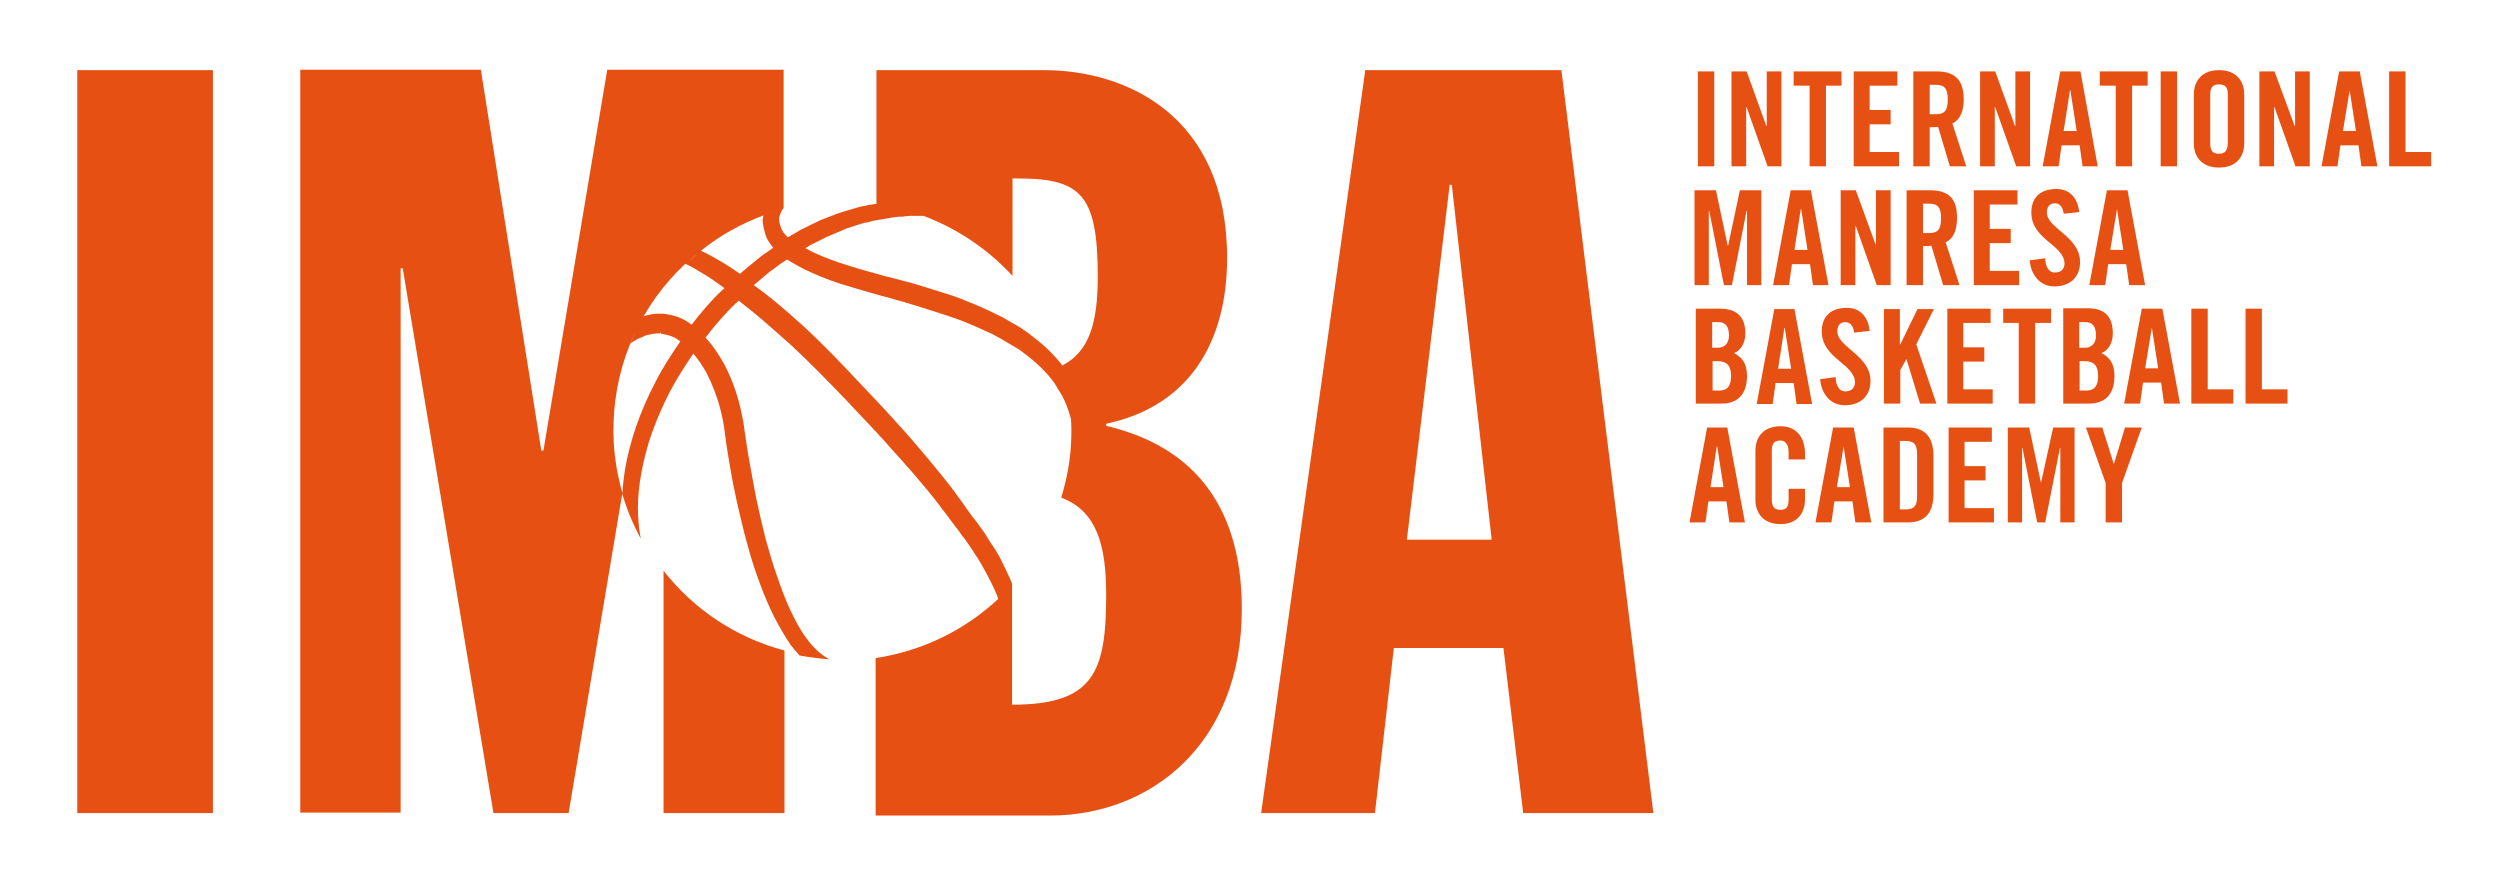 <?xml version="1.0" encoding="utf-8"?>
<!-- Generator: Adobe Illustrator 21.1.0, SVG Export Plug-In . SVG Version: 6.00 Build 0)  -->
<svg version="1.1" id="Capa_1" xmlns="http://www.w3.org/2000/svg" xmlns:xlink="http://www.w3.org/1999/xlink" x="0px" y="0px"
	 viewBox="0 0 595.3 209.6" style="enable-background:new 0 0 595.3 209.6;" xml:space="preserve">
<style type="text/css">
	.st0{fill:#E75013;}
</style>
<g>
	<path class="st0" d="M158,135.9v57.7h28.8v-38.7C175.2,151.8,165.2,145.1,158,135.9 M18.4,193.6h32.3V16.7H18.4V193.6z M254.9,96.2
		c-0.1-0.7-0.2-1.4-0.3-2.1C254.7,94.8,254.8,95.5,254.9,96.2 M254.2,91.8c-0.1-0.4-0.1-0.7-0.2-1.1
		C254.1,91.1,254.1,91.5,254.2,91.8 M263.4,141.7c0,18.4-3,26.1-22.4,26.1v-28.8c0,0,0,0,0,0c-0.3-0.8-0.7-1.7-1-2.3
		c-0.9-1.9-1.7-3.7-2.7-5.3c-0.3-0.6-0.7-1.1-1.1-1.7c-0.3-0.5-0.6-0.9-0.9-1.4c-0.5-0.9-1.1-1.8-1.8-2.7l-0.5-0.7
		c-0.2-0.3-0.4-0.6-0.7-0.9c-0.2-0.3-0.4-0.6-0.7-0.9l-1.3-1.8c-0.8-1.2-1.7-2.4-2.6-3.6l-0.1-0.2c-1.7-2.3-3.8-4.9-6.3-7.9
		c-2.6-3.1-4.8-5.7-7-8.1c-2.5-2.8-5-5.5-7.5-8.1l-1.9-2c-4.4-4.7-8.6-9.1-13.1-13.3c-2.1-1.9-4.9-4.4-7.6-6.6
		c-1.7-1.4-3.2-2.5-4.7-3.6c1.1-0.9,2.2-1.9,3.3-2.8c0.5-0.4,1-0.8,1.5-1.1l0.9-0.7c0.5-0.4,1.1-0.8,1.6-1.1l0.6-0.4
		c0.2,0.1,0.3,0.2,0.5,0.3l0.2,0.1c0.2,0.2,0.5,0.3,0.7,0.4l0.3,0.2c0.2,0.1,0.4,0.2,0.7,0.4l1.9,1c2.5,1.2,5.4,2.4,8.5,3.4
		c3.3,1,6.6,2,9.2,2.7l1.9,0.5c2.5,0.7,5,1.4,7.5,2.2c2.8,0.9,6.1,1.9,9.2,3c3,1.1,5.8,2.4,8.4,3.6l2,1.1l3.7,2.2
		c0.3,0.2,0.6,0.3,0.8,0.5l0.8,0.6c1.9,1.4,3.8,3,5.6,5l1.1,1.3c0.2,0.3,0.4,0.6,0.6,0.8l0.5,0.8c0.1,0.1,0.2,0.2,0.2,0.4l0.4,0.6
		c0.1,0.2,0.2,0.3,0.3,0.5c0.2,0.3,0.3,0.5,0.5,0.8c0.9,1.7,1.5,3.4,1.8,4.5c0.1,0.4,0.2,0.8,0.3,1.1c0-0.9-0.1-1.8-0.2-2.8
		c0.2,2.3,0.4,4.6,0.3,7c-0.1,5-1,9.9-2.4,14.5C261.2,121.7,263.4,129.8,263.4,141.7 M261.4,65.9c0,10.9-2,17.8-8.4,21.1
		c0,0,0,0,0,0.1c-0.2-0.2-0.3-0.5-0.5-0.7c-1.9-2.3-3.9-4.2-6-5.8l-0.9-0.7c-0.3-0.2-0.6-0.5-0.9-0.7l-1.9-1.3l-4-2.3
		c-3.4-1.7-6.2-3-8.9-4c-1.1-0.5-2.3-0.9-3.4-1.3l-1.3-0.4c-1.6-0.5-3.2-1-4.8-1.5c-2.5-0.8-5.1-1.5-7.5-2.1l-2-0.5
		c-2.5-0.7-5.9-1.6-9-2.6c-3.3-1-5.8-2-8-3l-1-0.5l-1.1-0.6c0.4-0.2,0.7-0.5,1.1-0.7l3.8-1.9l4.2-1.8c0.3-0.1,0.5-0.2,0.7-0.3
		l3.7-1.2c0.3-0.1,0.5-0.1,0.8-0.2l0.2,0c0.5-0.1,1-0.2,1.5-0.4l4.7-0.8c0.5-0.1,1.1-0.1,1.6-0.2l0.6,0c0.3,0,0.5,0,0.8-0.1
		c0.4,0,0.9-0.1,1.3-0.1l2.4,0c0.2,0,0.4,0,0.6,0l0.1,0c8.2,3.1,15.4,8,21.2,14.3V42.5C257.2,42.3,261.4,45.8,261.4,65.9
		 M219.4,51.2c-1.3-0.5-2.6-0.9-4-1.3C216.8,50.3,218.1,50.7,219.4,51.2 M214.2,49.6c-1.6-0.4-3.3-0.8-5-1
		C210.9,48.8,212.6,49.2,214.2,49.6 M182.1,51.2c1.4-0.5,2.9-1,4.4-1.4C185,50.2,183.6,50.7,182.1,51.2 M163.9,62.3
		c0.7-0.6,1.3-1.2,2-1.7C165.3,61.1,164.6,61.7,163.9,62.3 M166.9,59.7c4.5-3.6,9.5-6.4,14.9-8.4c-0.1,0.5-0.2,0.9-0.2,1.2
		c0,1,0.5,3,0.9,4c0.3,0.7,0.9,1.6,1.6,2.5c-0.4,0.3-0.7,0.5-1.1,0.8l-0.9,0.6c-0.6,0.4-1.1,0.8-1.7,1.3c-1.4,1.1-2.8,2.3-4.2,3.5
		c-2-1.4-4-2.7-5.7-3.6C169.4,60.9,168.1,60.3,166.9,59.7 M263.4,101.4v-0.5c19.9-4.2,28.8-19.6,28.8-39.5
		c0-33.8-23.9-44.7-43.7-44.7h-39.8v31.8c0.1,0,0.1,0,0.2,0l-2,0.3c-0.3,0.1-0.6,0.1-0.9,0.2c-0.6,0.1-1.2,0.2-1.8,0.4l-4,1.2
		c-0.3,0.1-0.6,0.2-0.9,0.3l-3.9,1.5l-4.7,2.3c-1,0.6-2,1.2-3.1,1.8c0,0,0,0,0,0c-0.8-0.7-1.4-1.6-1.6-2.2c-0.2-0.5-0.5-1.6-0.5-2
		c0-0.9,0.5-1.9,1-2.7c0,0,0,0,0.1,0v-33h-42l-15.2,90.7h-0.5l-14.4-90.7h-43v176.9h23.9V63.9h0.5l21.6,129.7h17.9l12.8-76.2
		c-1.5-5.3-2.3-10.8-2.1-16.6c0.4-15,6.9-28.5,17.1-38c1.3,0.6,2.8,1.5,4.8,2.7c1.3,0.8,2.7,1.8,4.5,3.1c-0.6,0.6-1.2,1.1-1.8,1.7
		c-2.1,2.2-4.1,4.5-6,7c-1.1-0.8-2.3-1.5-3.5-1.9c-1-0.3-1.8-0.5-2.5-0.6c-0.4-0.1-0.8-0.1-1.5-0.1c-0.1,0-0.2,0-0.2,0l-0.8,0
		c-1,0.1-2,0.3-3,0.6c-1.2,2.1-2.2,4.3-3.1,6.6c0.2-0.2,0.4-0.4,0.7-0.6l0.4-0.2c0.3-0.2,0.6-0.4,0.9-0.5l1.4-0.6
		c0.3-0.2,0.7-0.2,1-0.3c0.1,0,0.3-0.1,0.5-0.1c0.1-0.1,0.3-0.1,0.5-0.1l0.9-0.1l0,0l0.1,0l0-0.2l0,0.2l0,0v0l0.7,0l0-0.4l0.2,0.5
		l0.1,0c0.2,0,0.4,0,0.6,0.1c0.5,0.1,1,0.2,1.6,0.4c0.8,0.3,1.6,0.7,2.3,1.3c-2.2,3.2-4.3,6.4-6,9.8c-3.6,6.9-6.1,14.1-7.2,20.9
		c-0.3,1.9-0.5,3.8-0.6,5.7c1.1,3.7,2.6,7.3,4.4,10.6l-0.2-1.1c-0.3-1.8-0.5-4-0.5-6.3c0-2.7,0.3-5.5,0.8-8.2
		c0.6-3.2,1.4-6.4,2.5-9.5c1.2-3.4,2.7-6.8,4.4-10.1c1.6-3,3.5-6,5.5-8.9c1.1,1.3,2.2,2.9,3.2,4.7c1.4,2.8,2.6,5.9,3.4,9.2
		c0.4,1.6,0.7,3.3,0.9,5c0.2,1.8,0.5,3.6,0.8,5.4c0.5,3.2,1.1,6.6,2,10.7c0.8,3.5,1.6,7,2.5,10.2c0.9,3.4,1.9,6.5,3,9.4
		c1,2.8,2.2,5.6,3.5,8.2c1.3,2.5,2.6,4.7,3.9,6.6c0.7,0.9,1.4,1.7,2.1,2.5c2.3,0.4,4.6,0.7,7,0.9l-0.4-0.3c-0.2-0.1-0.4-0.2-0.5-0.3
		l-0.7-0.5l-0.8-0.6c-1.1-1-2.3-2.3-3.4-3.9c-1.2-1.7-2.3-3.8-3.4-6.1c-1-2.1-2-4.7-3.1-7.9c-1-2.8-1.9-5.9-2.8-9.1
		c-0.8-3.2-1.6-6.6-2.3-10c-0.6-3.1-1.2-6.5-1.9-10.4c-0.3-1.8-0.5-3.5-0.8-5.3c-0.2-1.9-0.6-3.7-1-5.5c-0.9-3.8-2.2-7.2-3.8-10.3
		c-1.4-2.5-2.8-4.6-4.5-6.4c1.8-2.4,3.8-4.7,5.8-6.8c0.7-0.7,1.4-1.4,2.1-2c1.7,1.3,3.4,2.7,5.1,4.1c2.7,2.3,5.1,4.5,7.4,6.5
		c4.5,4.2,8.8,8.6,13.3,13.3l1.5,1.6c2.5,2.6,5,5.3,7.5,8l1.3,1.5c2,2.2,3.9,4.3,5.7,6.4c2.4,2.8,4.5,5.3,6.2,7.6l0.2,0.3
		c0.9,1.1,1.7,2.2,2.5,3.3c0.3,0.4,0.7,0.9,1,1.3c0.6,0.7,1.1,1.5,1.6,2.2l0.5,0.6c0.6,0.9,1.3,1.8,1.8,2.6c0.3,0.5,0.6,0.9,0.9,1.4
		c0.4,0.5,0.7,1.1,1,1.6c1.2,2,2.1,3.8,2.7,5c0.6,1.2,1.3,2.7,1.6,3.7c-7.9,7.4-18,12.4-29.2,14.1v37.5H250
		c23.9,0,45.7-16.9,45.7-49.2C295.7,122,285.5,106.6,263.4,101.4 M355.2,128.5H335L345.2,44h0.5L355.2,128.5z M393.7,193.6
		L371.8,16.7h-46.7l-24.8,176.9h27.1l4.5-39.3h26.1l4.7,39.3H393.7z"/>
	<path class="st0" d="M407.3,116l1.5-9.7h0.1l1.5,9.7H407.3z M415.5,124.4l-4.2-22.6h-4.8l-4.2,22.6h3.8l0.7-5h4.3l0.7,5H415.5z
		 M409.2,76.7c1.7,0,2.5,1.1,2.5,3.2c0,1.9-1.1,2.9-2.6,2.9h-1.4v-6.1H409.2z M409,86c2.3,0,3.2,1.2,3.2,3.5c0,2.3-0.8,3.5-2.8,3.5
		h-1.6v-7H409z M409.6,73.5h-5.8v22.6h6.1c4.4,0,6.1-2.8,6.1-6.6c0-2.9-1.2-4.5-3.1-5.4c1.9-0.8,2.7-2.8,2.7-4.7
		C415.6,75.7,413.8,73.5,409.6,73.5 M423.4,87.8l1.5-9.7h0.1l1.5,9.7H423.4z M431.5,96.2l-4.2-22.6h-4.8l-4.2,22.6h3.8l0.7-5h4.3
		l0.7,5H431.5z M419.4,67.9V45.3h-5.1l-2.8,13.2h-0.1l-2.8-13.2h-5.1v22.6h3.4V50.2h0.1l3.5,17.7h1.9l3.5-17.7h0.1v17.7H419.4z
		 M427.3,59.5l1.5-9.7h0.1l1.5,9.7H427.3z M435.4,67.9l-4.2-22.6h-4.8l-4.2,22.6h3.8l0.7-5h4.3l0.7,5H435.4z M450.2,67.9V45.3h-3.5
		v12.9h-0.1l-4.7-12.9h-3.6v22.6h3.5V53.8h0.1l5,14.1H450.2z M459.3,48.5c2.1,0,2.9,0.8,2.9,3.5c0,2.7-0.8,3.5-2.9,3.5h-1.4v-7
		H459.3z M459.5,45.3H454v22.6h3.9v-9.3c0.7,0,1.5,0,2-0.1l2.8,9.4h3.9l-3.3-10.2c1.3-0.6,2.7-2.1,2.7-5.7
		C466.1,47.1,463.8,45.3,459.5,45.3 M480.4,48.7v-3.4H470v22.6h10.8v-3.4h-7v-6.6h5v-3.4h-5v-5.8H480.4z M408.2,17h-3.9v22.6h3.9V17
		z M424.2,39.6V17h-3.5V30h-0.1L415.9,17h-3.6v22.6h3.5V25.5h0.1l5,14.1H424.2z M438.5,20.4V17h-11.4v3.4h3.8v19.2h3.9V20.4H438.5z
		 M451.8,20.4V17h-10.4v22.6h10.8v-3.4h-7v-6.6h5v-3.4h-5v-5.8H451.8z M460.9,20.2c2.1,0,2.9,0.8,2.9,3.5c0,2.7-0.8,3.5-2.9,3.5
		h-1.4v-7H460.9z M461.1,17h-5.5v22.6h3.9v-9.3c0.7,0,1.5,0,2-0.1l2.8,9.4h3.9l-3.3-10.2c1.3-0.6,2.7-2.1,2.7-5.7
		C467.6,18.9,465.4,17,461.1,17 M483.4,39.6V17h-3.5V30h-0.1L475.1,17h-3.6v22.6h3.5V25.5h0.1l5,14.1H483.4z M491.4,31.2l1.5-9.7
		h0.1l1.5,9.7H491.4z M499.5,39.6L495.4,17h-4.8l-4.2,22.6h3.8l0.7-5h4.3l0.7,5H499.5z M511.4,20.4V17H500v3.4h3.8v19.2h3.9V20.4
		H511.4z M518.4,17h-3.9v22.6h3.9V17z M568.9,17v22.6h10v-3.4h-6.1V17H568.9z M559.5,21.5l1.5,9.7h-3.1L559.5,21.5L559.5,21.5z
		 M557,17l-4.2,22.6h3.8l0.7-5h4.3l0.7,5h3.8L561.9,17H557z M538,17v22.6h3.5V25.5h0.1l5,14.1h3.4V17h-3.5V30h-0.1L541.6,17H538z
		 M528.4,36.6c-1.6,0-2.1-0.8-2.1-2.5V22.6c0-1.7,0.5-2.5,2.1-2.5s2.1,0.8,2.1,2.5v11.5C530.4,35.8,529.9,36.6,528.4,36.6
		 M528.4,39.9c4.1,0,6-2.6,6-5.8V22.5c0-3.2-1.9-5.8-6-5.8s-6,2.6-6,5.8v11.7C522.4,37.3,524.3,39.9,528.4,39.9 M504.1,49.8l1.5,9.7
		h-3.1L504.1,49.8L504.1,49.8z M501.7,45.3l-4.2,22.6h3.8l0.7-5h4.3l0.7,5h3.8l-4.2-22.6H501.7z M489.2,68.2c3.6,0,6.1-2.1,6.1-5.8
		c0-6.1-7.9-8-7.9-11.8c0-1.4,0.7-2.2,1.9-2.2c0.9,0,1.9,0.6,2.1,2.5l3.7-0.4c-0.3-3.2-2.2-5.5-5.4-5.5c-3.8,0-6,2-6,5.6
		c0,6.5,7.9,7.7,7.9,12.2c0,1.3-0.9,2.1-2.3,2.1c-1.3,0-2.2-1.1-2.3-3.4l-3.7,0.5C483.6,65.3,485.6,68.2,489.2,68.2 M534.7,73.5
		v22.6h10v-3.4h-6.1V73.5H534.7z M521.8,73.5v22.6h10v-3.4h-6.1V73.5H521.8z M512.4,78l1.5,9.7h-3.1L512.4,78L512.4,78z M510,73.5
		l-4.2,22.6h3.8l0.7-5h4.3l0.7,5h3.8l-4.2-22.6H510z M496.6,76.7c1.7,0,2.5,1.1,2.5,3.2c0,1.9-1.1,2.9-2.6,2.9h-1.4v-6.1H496.6z
		 M496.4,86c2.3,0,3.2,1.2,3.2,3.5c0,2.3-0.8,3.5-2.8,3.5h-1.6v-7H496.4z M491.3,73.5v22.6h6.1c4.4,0,6.1-2.8,6.1-6.6
		c0-2.9-1.2-4.5-3.1-5.4c1.9-0.8,2.7-2.8,2.7-4.7c0-3.9-1.8-6-6-6H491.3z M480.7,76.9v19.2h3.9V76.9h3.8v-3.4h-11.4v3.4H480.7z
		 M463.7,73.5v22.6h10.8v-3.4h-7v-6.6h5v-3.4h-5v-5.8h6.5v-3.4H463.7z M448.6,73.5v22.6h3.9v-8l1.4-2.5h0.1l3.2,10.5h3.9L456.3,82
		l4.2-8.4h-3.9l-4.1,8.4h-0.1v-8.4H448.6z M439.3,96.5c3.6,0,6.1-2.1,6.1-5.8c0-6.1-7.9-8-7.9-11.8c0-1.4,0.7-2.2,1.9-2.2
		c0.9,0,1.9,0.6,2.1,2.5l3.7-0.4c-0.3-3.2-2.2-5.5-5.4-5.5c-3.8,0-6,2-6,5.6c0,6.5,7.9,7.7,7.9,12.2c0,1.3-0.9,2.1-2.3,2.1
		c-1.3,0-2.2-1.1-2.3-3.4l-3.7,0.5C433.7,93.6,435.7,96.5,439.3,96.5 M424,101.5c-4.1,0-6,2.6-6,5.8v11.7c0,3.2,1.9,5.8,6,5.8
		c3.9,0,5.8-2.6,5.8-5.8v-2.6h-3.9v2.7c0,1.5-0.5,2.3-1.9,2.3c-1.6,0-2.1-0.8-2.1-2.5v-11.5c0-1.7,0.5-2.5,2.1-2.5
		c1,0,1.9,0.8,1.9,2.7v1.8h3.9v-1.7C429.7,104.3,427.9,101.5,424,101.5 M501.4,115v9.4h3.9V115l4.7-13.2H506l-2.6,8.6h-0.1l-2.7-8.6
		h-3.9L501.4,115z M478.1,101.8v22.6h3.4v-17.7h0.1l3.5,17.7h1.9l3.5-17.7h0.1v17.7h3.4v-22.6h-5.1L486,115H486l-2.8-13.2H478.1z
		 M464,101.8v22.6h10.8V121h-7v-6.6h5V111h-5v-5.8h6.5v-3.4H464z M453.7,105c2.1,0,2.8,0.8,2.8,3.2v9.9c0,2.4-0.7,3.2-2.8,3.2h-1.3
		V105H453.7z M448.5,101.8v22.6h5.8c4,0,6.1-2.2,6.1-6.8v-9c0-4.6-2.1-6.8-6.1-6.8H448.5z M439,106.3l1.5,9.7h-3.1L439,106.3
		L439,106.3z M436.5,101.8l-4.2,22.6h3.8l0.7-5h4.3l0.7,5h3.8l-4.2-22.6H436.5z"/>
</g>
</svg>
